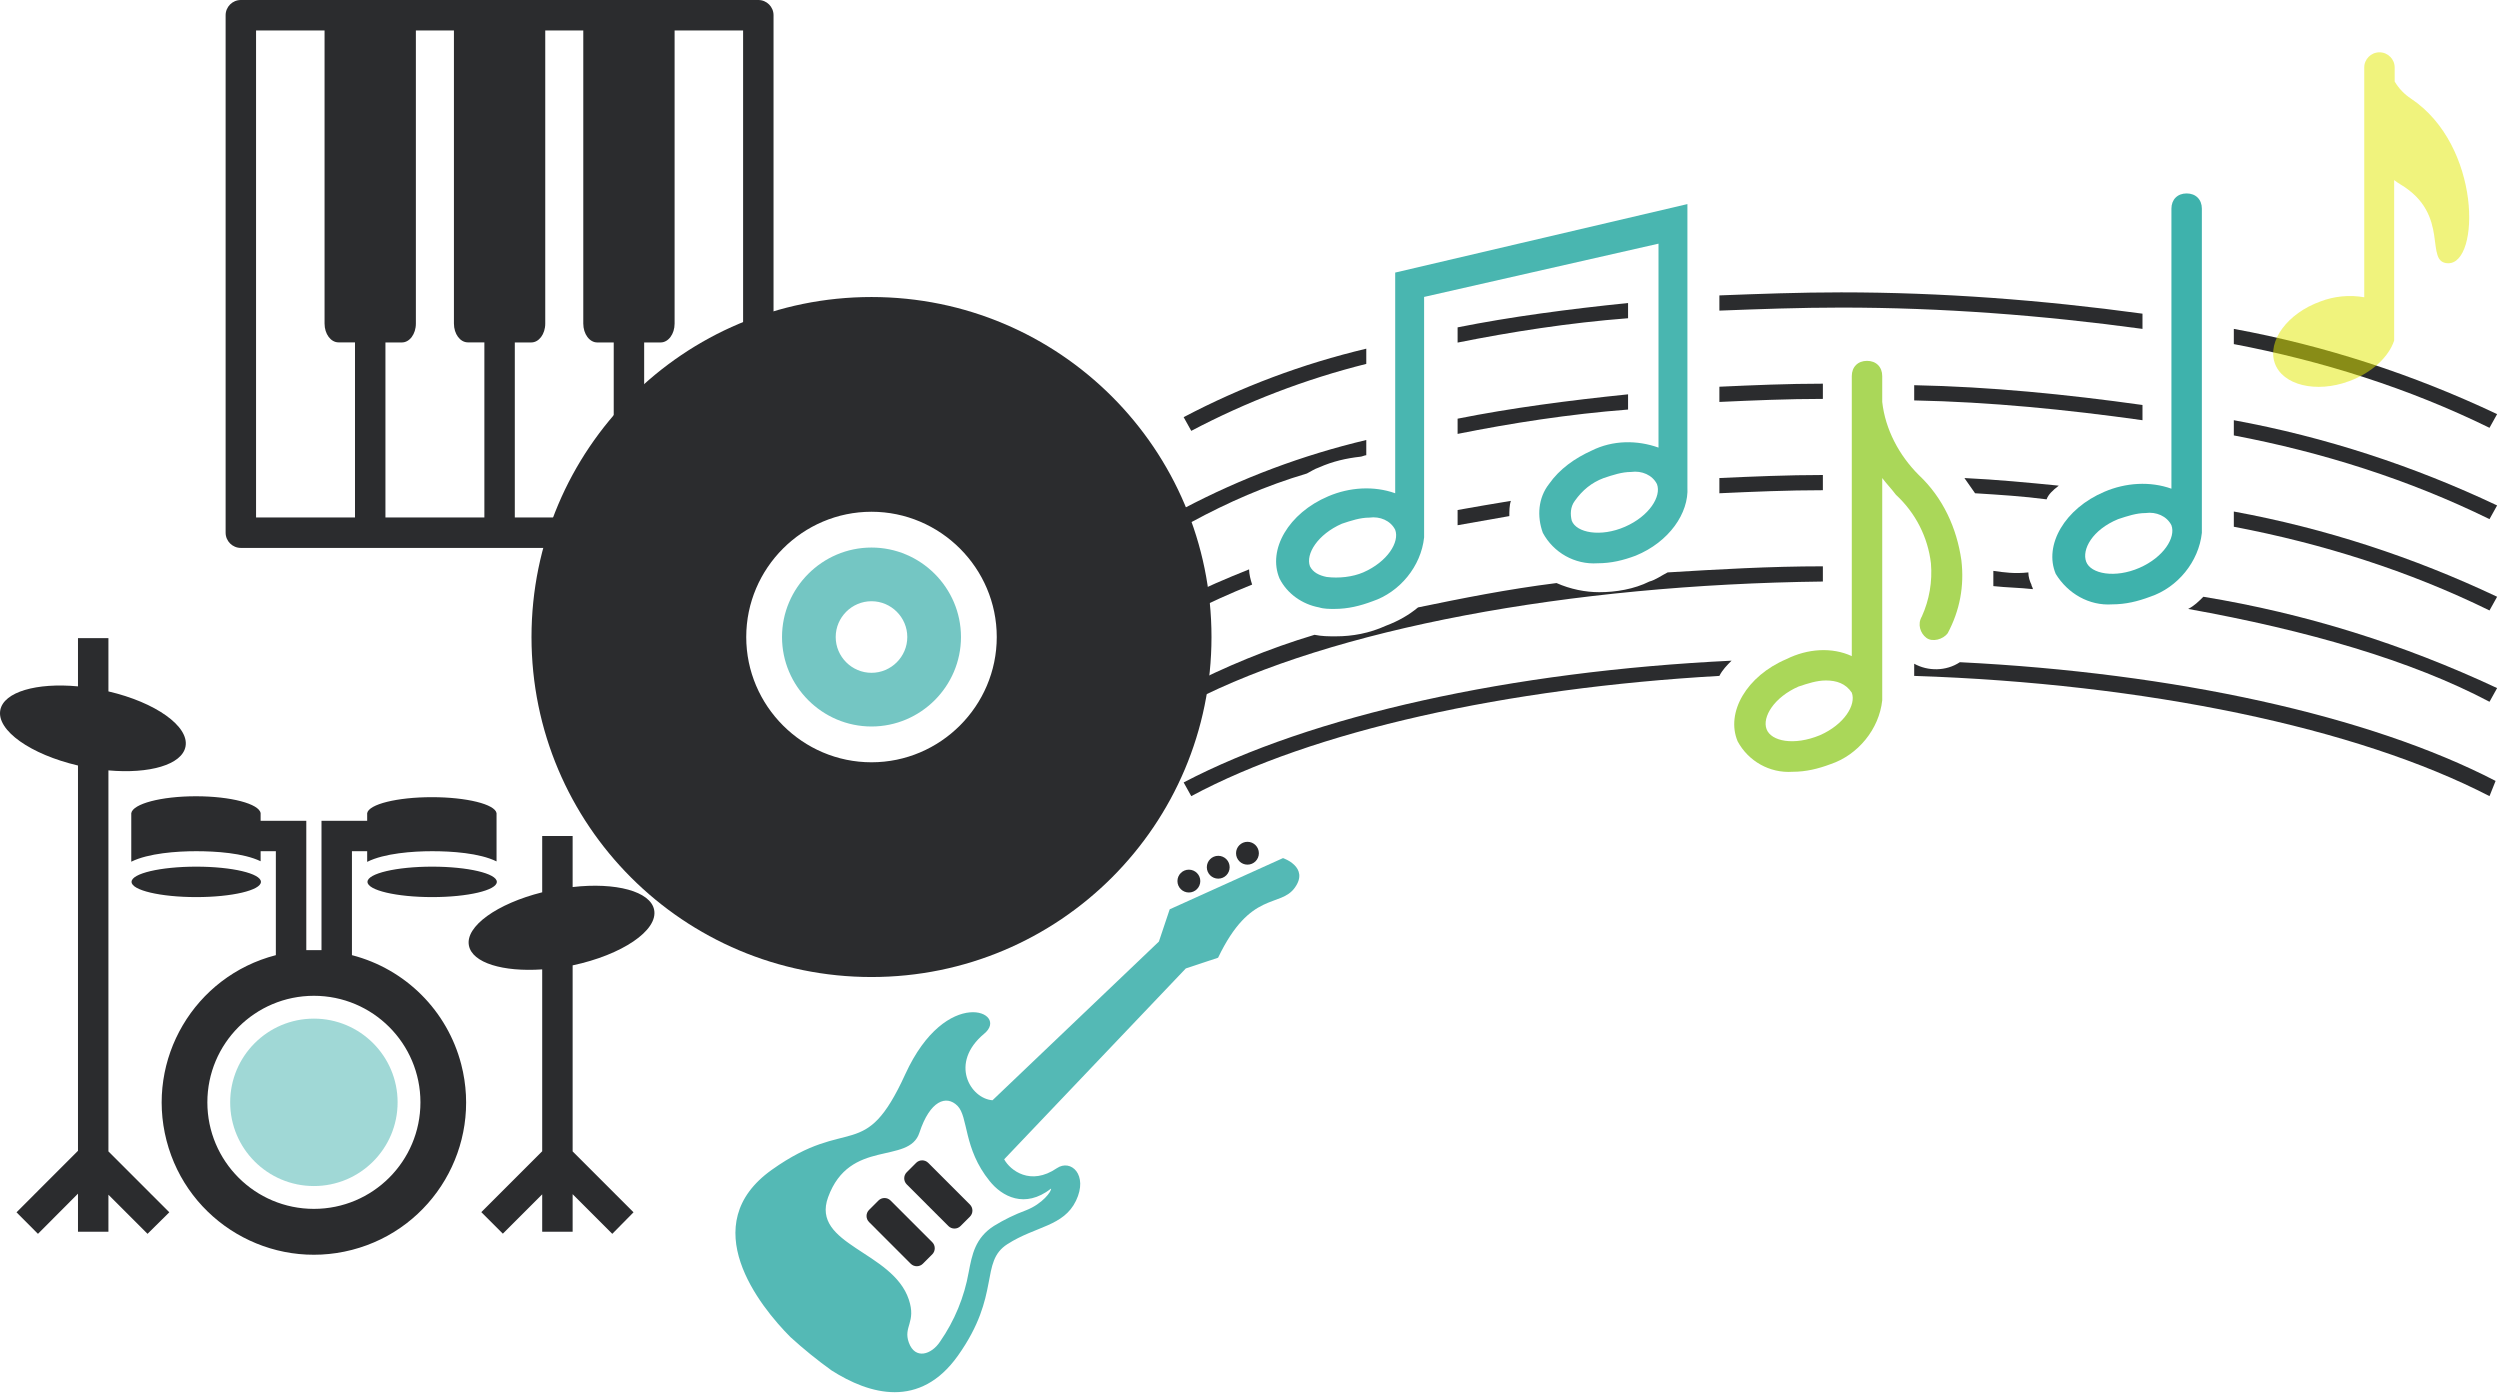 <svg width="498" height="278" viewBox="0 0 498 278" fill="none" xmlns="http://www.w3.org/2000/svg">
<path d="M250.767 169.962C250.767 171.218 249.752 172.237 248.496 172.237C247.239 172.237 246.22 171.218 246.22 169.962C246.22 168.707 247.239 167.689 248.496 167.689C249.752 167.689 250.767 168.707 250.767 169.962Z" fill="#2B2C2E"/>
<path d="M244.946 172.752C244.946 174.008 243.931 175.026 242.674 175.026C241.418 175.026 240.399 174.008 240.399 172.752C240.399 171.496 241.418 170.478 242.674 170.478C243.931 170.478 244.946 171.496 244.946 172.752Z" fill="#2B2C2E"/>
<path d="M239.098 175.511C239.098 176.766 238.079 177.785 236.823 177.785C235.566 177.785 234.547 176.766 234.547 175.511C234.547 174.255 235.566 173.237 236.823 173.237C238.079 173.237 239.098 174.255 239.098 175.511Z" fill="#2B2C2E"/>
<path d="M255.573 170.933L233.003 181.135L230.851 187.562L197.711 219.169C193.314 218.865 189.01 211.771 196.062 205.905C201.199 201.645 188.481 196.157 180.323 214C172.169 231.842 169.184 222.049 153.767 233.009C138.35 243.969 151.297 260.174 157.466 266.357C160.059 268.721 162.789 270.93 165.634 272.981C173.214 277.819 183.251 280.698 190.814 270.057C199.484 257.855 195.074 251.412 200.697 247.819C206.324 244.226 211.871 244.318 214.341 239.179C216.81 234.04 213.327 230.811 210.522 232.705C205.292 236.283 201.23 233.145 200.031 230.932L236.214 192.913L242.644 190.776C249.117 177.254 255 180.923 257.937 176.815C260.878 172.706 255.573 170.933 255.573 170.933ZM209.371 236.768C209.508 237.253 207.704 239.8 204.383 241.089C202.156 241.914 200.022 242.955 198.002 244.196C194.254 246.591 193.636 249.911 192.966 253.413C192.089 258.379 190.144 263.096 187.268 267.239C185.584 269.828 182.294 270.922 181.037 267.433C179.886 264.249 182.554 263.418 181.037 258.87C177.823 249.214 161.497 248.001 164.954 238.497C169.245 226.703 181.037 232.069 183.145 225.642C185.253 219.214 188.512 218.062 190.726 220.275C192.935 222.489 191.859 228.764 197.151 235.283C199.563 238.299 204.123 240.861 209.371 236.768Z" fill="#54B9B5"/>
<path d="M193.204 239.94C193.875 240.609 193.875 241.694 193.204 242.363L191.339 244.228C190.673 244.897 189.588 244.897 188.918 244.228L180.623 235.931C179.953 235.262 179.953 234.178 180.623 233.509L182.488 231.644C183.154 230.975 184.239 230.975 184.909 231.644L193.204 239.94Z" fill="#2B2C2E"/>
<path d="M185.703 247.444C186.369 248.113 186.369 249.198 185.703 249.867L183.838 251.732C183.167 252.401 182.083 252.401 181.412 251.732L173.117 243.435C172.447 242.766 172.447 241.682 173.117 241.013L174.983 239.147C175.653 238.478 176.738 238.478 177.404 239.147L185.703 247.444Z" fill="#2B2C2E"/>
<path d="M151.059 0H47.978C46.302 0 44.944 1.357 44.944 3.032V106.113C44.944 107.787 46.302 109.145 47.978 109.145H151.059C152.73 109.145 154.089 107.787 154.089 106.113V3.032C154.089 1.357 152.73 0 151.059 0ZM118.964 68.215H122.254V102.748C122.249 102.858 122.249 102.97 122.254 103.081H102.55V68.215H105.836C107.353 68.215 108.614 66.548 108.614 64.471V6.064H116.19V64.456C116.19 66.533 117.434 68.215 118.964 68.215ZM80.069 68.215C81.581 68.215 82.842 66.548 82.842 64.471V6.064H90.423V64.456C90.423 66.533 91.662 68.2 93.197 68.2H96.487V103.081H76.779V68.215H80.069ZM51.007 6.064H64.652V64.456C64.652 66.533 65.895 68.2 67.425 68.2H70.715V103.081H51.007V6.064ZM148.025 103.081H128.317C128.326 102.97 128.326 102.858 128.317 102.748V68.215H131.607C133.124 68.215 134.381 66.548 134.381 64.471V6.064H148.025V103.081Z" fill="#2B2C2E"/>
<path d="M173.602 151.847C159.879 151.847 148.651 140.619 148.651 126.895C148.651 113.171 159.879 101.942 173.602 101.942C187.326 101.942 198.554 113.171 198.554 126.895C198.554 140.619 187.326 151.847 173.602 151.847ZM173.602 59.166C136.171 59.166 105.875 89.466 105.875 126.895C105.875 164.323 136.171 194.623 173.602 194.623C211.034 194.623 241.329 164.323 241.329 126.895C241.329 89.466 211.034 59.166 173.602 59.166Z" fill="#2B2C2E"/>
<path d="M173.603 134.024C169.682 134.024 166.472 130.816 166.472 126.895C166.472 122.973 169.682 119.765 173.603 119.765C177.523 119.765 180.733 122.973 180.733 126.895C180.733 130.816 177.523 134.024 173.603 134.024ZM173.603 109.071C163.799 109.071 155.778 117.092 155.778 126.895C155.778 136.697 163.799 144.718 173.603 144.718C183.406 144.718 191.427 136.697 191.427 126.895C191.427 117.092 183.406 109.071 173.603 109.071Z" fill="#74C6C3"/>
<path d="M324.31 78.551C312.487 79.764 300.964 81.28 290.354 83.402V86.434C300.964 84.311 312.487 82.492 324.31 81.583V78.551Z" fill="#2B2C2E"/>
<path d="M410.109 96.742C404.046 96.136 397.678 95.529 391.314 95.226C391.918 96.136 392.827 97.348 393.435 98.258C398.286 98.561 403.137 98.864 407.684 99.47C407.988 98.561 408.896 97.651 410.109 96.742Z" fill="#2B2C2E"/>
<path d="M342.501 80.067C349.169 79.764 356.145 79.46 363.117 79.46V76.429C356.145 76.429 349.169 76.732 342.501 77.035V80.067Z" fill="#2B2C2E"/>
<path d="M324.31 60.36C312.487 61.573 300.964 63.089 290.354 65.211V68.243C300.964 66.121 312.487 64.302 324.31 63.392V60.36Z" fill="#2B2C2E"/>
<path d="M397.074 113.72C397.074 114.629 397.074 115.842 397.074 116.752C399.803 117.055 402.229 117.055 404.954 117.358C404.954 117.055 404.654 116.752 404.654 116.448C404.35 115.842 404.046 114.933 404.046 114.023C401.32 114.326 399.195 114.023 397.074 113.72Z" fill="#2B2C2E"/>
<path d="M290.354 104.625C293.688 104.018 297.326 103.412 300.66 102.806C300.66 101.896 300.66 100.683 300.964 99.774C297.326 100.38 293.688 100.987 290.354 101.593V104.625Z" fill="#2B2C2E"/>
<path d="M426.783 65.514V62.482C406.775 59.754 386.763 58.238 366.756 58.238C358.571 58.238 350.382 58.541 342.501 58.844V61.876C350.382 61.573 358.571 61.27 366.756 61.27C386.763 61.27 406.775 62.786 426.783 65.514Z" fill="#2B2C2E"/>
<path d="M444.978 65.514V68.546C462.56 71.881 479.843 77.338 495.908 85.221L497.425 82.492C480.751 74.61 463.165 68.849 444.978 65.514Z" fill="#2B2C2E"/>
<path d="M363.117 94.62C356.145 94.62 349.169 94.923 342.501 95.226V96.136C342.501 96.439 342.501 96.742 342.501 96.742C342.501 97.348 342.501 97.651 342.501 98.258C349.169 97.955 356.145 97.651 363.117 97.651V94.62Z" fill="#2B2C2E"/>
<path d="M438.91 118.874C438.002 119.784 437.093 120.693 435.881 121.299C459.526 125.544 480.447 131.607 495.908 139.794L497.425 137.065C478.63 128.273 459.227 122.209 438.91 118.874Z" fill="#2B2C2E"/>
<path d="M497.121 155.559C471.958 142.522 433.151 134.033 390.401 131.911C387.676 133.73 384.038 133.73 381.308 132.214V134.639C427.392 136.155 469.533 144.947 495.908 158.591L497.121 155.559Z" fill="#2B2C2E"/>
<path d="M342.501 134.639C343.11 133.427 344.018 132.517 344.927 131.607C300.964 133.73 261.249 142.522 235.782 155.862L237.299 158.591C261.553 145.554 300.056 137.065 342.501 134.639Z" fill="#2B2C2E"/>
<path d="M444.978 101.896V104.928C462.56 108.263 479.843 113.72 495.908 121.603L497.425 118.874C480.751 110.991 463.165 105.231 444.978 101.896Z" fill="#2B2C2E"/>
<path d="M444.978 83.705V86.737C462.56 90.072 479.843 95.529 495.908 103.412L497.425 100.683C480.751 92.8 463.165 87.04 444.978 83.705Z" fill="#2B2C2E"/>
<path d="M363.117 115.842V112.81C352.507 112.81 342.197 113.417 332.191 114.023C330.983 114.629 329.765 115.539 328.557 115.842C325.523 117.358 321.885 117.965 318.551 117.965C315.821 117.965 312.787 117.358 310.062 116.145C300.36 117.358 291.263 119.177 282.474 120.996C280.652 122.512 278.531 123.725 276.106 124.635C272.772 126.15 269.434 126.757 266.1 126.757C264.583 126.757 263.37 126.757 261.853 126.454C252.76 129.182 243.967 132.82 235.782 137.065L237.299 139.794C265.496 125.241 312.487 116.448 363.117 115.842Z" fill="#2B2C2E"/>
<path d="M426.783 83.705V80.673C411.626 78.551 396.465 77.035 381.308 76.732V79.46V79.764C396.465 80.067 411.626 81.583 426.783 83.705Z" fill="#2B2C2E"/>
<path d="M260.341 94.317C260.945 94.013 261.853 93.407 262.766 93.104C265.496 91.891 268.221 91.285 270.951 90.981C271.255 90.981 271.859 90.678 272.163 90.678V87.647C259.428 90.678 247.3 95.226 235.782 101.289L237.299 104.018C244.575 100.077 252.151 96.742 260.341 94.317Z" fill="#2B2C2E"/>
<path d="M272.163 72.488V69.456C259.428 72.488 247.3 77.035 235.782 83.099L237.299 85.828C248.213 80.067 260.036 75.519 272.163 72.488Z" fill="#2B2C2E"/>
<path d="M249.426 116.448C249.122 115.539 248.818 114.326 248.818 113.417C244.271 115.236 240.024 117.055 235.782 119.177L237.299 121.906C240.937 120.087 244.875 118.268 249.426 116.448Z" fill="#2B2C2E"/>
<path d="M355.841 131.304C347.956 134.639 343.714 141.916 346.139 147.676C348.26 151.617 352.507 154.043 357.054 153.74C359.783 153.74 362.209 153.133 364.634 152.224C370.089 150.405 374.336 145.251 374.94 139.49V139.187V95.226C375.849 96.439 376.762 97.348 377.67 98.561C381.612 102.199 384.038 107.05 384.642 112.204C384.946 115.842 384.338 119.48 382.825 122.815C381.917 124.331 382.521 126.15 383.734 127.06C384.946 127.969 387.067 127.363 387.976 126.15C390.401 121.603 391.314 116.752 390.706 111.598C389.797 105.231 387.067 99.167 382.217 94.62C378.274 90.678 375.549 85.524 374.94 80.067V74.913C374.94 73.094 373.728 71.881 371.911 71.881C370.089 71.881 368.877 73.094 368.877 74.913V130.698C364.939 128.879 360.083 129.182 355.841 131.304ZM368.877 137.974C369.79 140.4 367.364 144.341 362.509 146.463C357.358 148.586 352.811 147.676 351.899 145.251C350.99 142.825 353.416 138.884 358.266 136.762C360.083 136.155 361.905 135.549 363.722 135.549C365.847 135.549 367.664 136.155 368.877 137.974Z" fill="#AAD759"/>
<path d="M420.724 120.39C423.449 120.39 425.875 119.784 428.3 118.874C433.759 117.055 438.002 111.901 438.61 106.14V105.837V41.563C438.61 39.744 437.398 38.531 435.576 38.531C433.759 38.531 432.547 39.744 432.547 41.563V97.348C428.3 95.832 423.449 96.136 419.207 97.955C411.322 101.289 407.08 108.566 409.505 114.326C411.93 118.268 416.173 120.693 420.724 120.39ZM421.932 103.412C423.753 102.806 425.575 102.199 427.392 102.199C429.513 101.896 431.634 102.806 432.547 104.625C433.455 107.05 431.03 110.991 426.179 113.114C421.328 115.236 416.477 114.326 415.569 111.901C414.656 109.476 416.781 105.534 421.932 103.412Z" fill="#3EB2AC"/>
<path d="M318.247 112.204C320.976 112.204 323.402 111.598 325.827 110.688C332.495 107.959 336.438 102.199 336.133 97.045C336.133 96.742 336.133 96.742 336.133 96.439V40.654L277.923 54.297V98.258C273.68 96.742 268.83 97.045 264.583 98.864C256.702 102.199 252.456 109.476 254.881 115.236C256.398 118.268 259.428 120.39 262.766 120.996C263.674 121.299 264.887 121.299 265.796 121.299C268.525 121.299 270.951 120.693 273.376 119.784C278.831 117.965 283.078 112.81 283.682 107.05V106.747V59.148L330.374 48.536V89.162C326.127 87.647 321.281 87.647 317.034 89.769C313.7 91.285 310.666 93.407 308.545 96.439C306.424 99.167 306.12 102.806 307.332 106.14C309.453 110.082 313.7 112.507 318.247 112.204ZM271.555 114.023C269.434 114.933 266.704 115.236 264.279 114.933C262.766 114.629 261.553 114.023 260.945 112.81C260.036 110.385 262.462 106.444 267.313 104.321C269.129 103.715 270.951 103.109 272.772 103.109C274.893 102.806 277.014 103.715 277.923 105.534C278.831 107.959 276.406 111.901 271.555 114.023ZM313.7 99.774C315.213 97.651 317.034 96.136 319.459 95.226C321.281 94.62 323.098 94.013 324.915 94.013C327.04 93.71 329.161 94.62 330.07 96.439C330.983 98.864 328.557 102.806 323.702 104.928C318.855 107.05 314.004 106.14 313.092 103.715C312.787 102.502 312.787 100.987 313.7 99.774Z" fill="#49B6B0"/>
<path d="M480.279 19.652C478.948 18.78 477.832 17.613 477.02 16.241V13.451C477.02 11.777 475.662 10.42 473.991 10.42C472.315 10.42 470.957 11.777 470.957 13.451V59.216C468.024 58.7 465.008 58.988 462.225 60.05C455.646 62.43 451.615 67.918 453.132 72.314C454.645 76.71 461.348 78.377 467.927 75.937C472.474 74.27 475.839 71.101 476.915 67.842V35.872C477.325 36.192 477.757 36.486 478.202 36.751C488.314 42.815 482.749 52.395 487.692 52.441C494.043 52.486 494.303 29.005 480.279 19.652Z" fill="#E2E700" fill-opacity="0.51"/>
<path d="M51.978 175.669C51.978 177.344 46.209 178.701 39.092 178.701C31.974 178.701 26.206 177.344 26.206 175.669C26.206 173.995 31.974 172.637 39.092 172.637C46.209 172.637 51.978 173.995 51.978 175.669Z" fill="#2B2C2E"/>
<path d="M98.969 175.669C98.969 177.344 93.201 178.701 86.084 178.701C78.971 178.701 73.202 177.344 73.202 175.669C73.202 173.995 78.971 172.637 86.084 172.637C93.201 172.637 98.969 173.995 98.969 175.669Z" fill="#2B2C2E"/>
<path d="M130.306 181.248C129.592 177.549 122.633 175.715 114.069 176.7V166.528H108.005V177.746C99.031 179.99 92.65 184.538 93.409 188.357C94.074 191.814 100.2 193.633 108.005 193.102V229.332L95.878 241.46L100.169 245.749L108.005 237.912V245.355H114.069V237.882L121.967 245.78L126.196 241.49L114.069 229.362V192.299C123.876 190.222 131.109 185.356 130.306 181.248Z" fill="#2B2C2E"/>
<path d="M21.598 137.727V127.115H15.534V136.726C7.319 135.953 0.757 137.817 0.06 141.44C-0.716 145.503 6.124 150.293 15.534 152.491V229.241L3.288 241.49L7.561 245.78L15.534 237.776V245.355H21.598V237.988L29.39 245.78L33.725 241.49L21.598 229.362V153.462C29.756 154.189 36.256 152.34 36.953 148.716C37.729 144.684 30.969 139.909 21.598 137.727Z" fill="#2B2C2E"/>
<path d="M79.204 219.585C79.204 228.794 71.738 236.26 62.531 236.26C53.318 236.26 45.852 228.794 45.852 219.585C45.852 210.376 53.318 202.91 62.531 202.91C71.738 202.91 79.204 210.376 79.204 219.585Z" fill="#74C6C3" fill-opacity="0.68"/>
<path d="M86.084 169.56C89.938 169.56 95.486 169.909 98.912 171.591V161.981C98.621 160.207 92.954 158.797 86.026 158.797C79.099 158.797 73.458 160.207 73.141 161.981V163.497H64.043V189.267H61.014V163.497H51.916V161.981C51.629 160.116 45.958 158.615 39.03 158.615C32.102 158.615 26.466 160.116 26.149 161.981V171.652C29.558 169.955 35.242 169.56 39.092 169.56C42.942 169.56 48.489 169.909 51.916 171.561V169.56H54.95V190.267C38.735 194.454 28.989 210.99 33.174 227.202C37.359 243.415 53.896 253.164 70.107 248.978C86.322 244.792 96.068 228.256 91.883 212.043C89.126 201.364 80.787 193.025 70.107 190.267V169.56H73.141V171.683C76.549 169.969 82.234 169.56 86.084 169.56ZM83.751 219.585C83.751 231.306 74.248 240.808 62.531 240.808C50.809 240.808 41.306 231.306 41.306 219.585C41.306 207.864 50.809 198.363 62.531 198.363C74.248 198.363 83.751 207.864 83.751 219.585Z" fill="#2B2C2E"/>
</svg>
